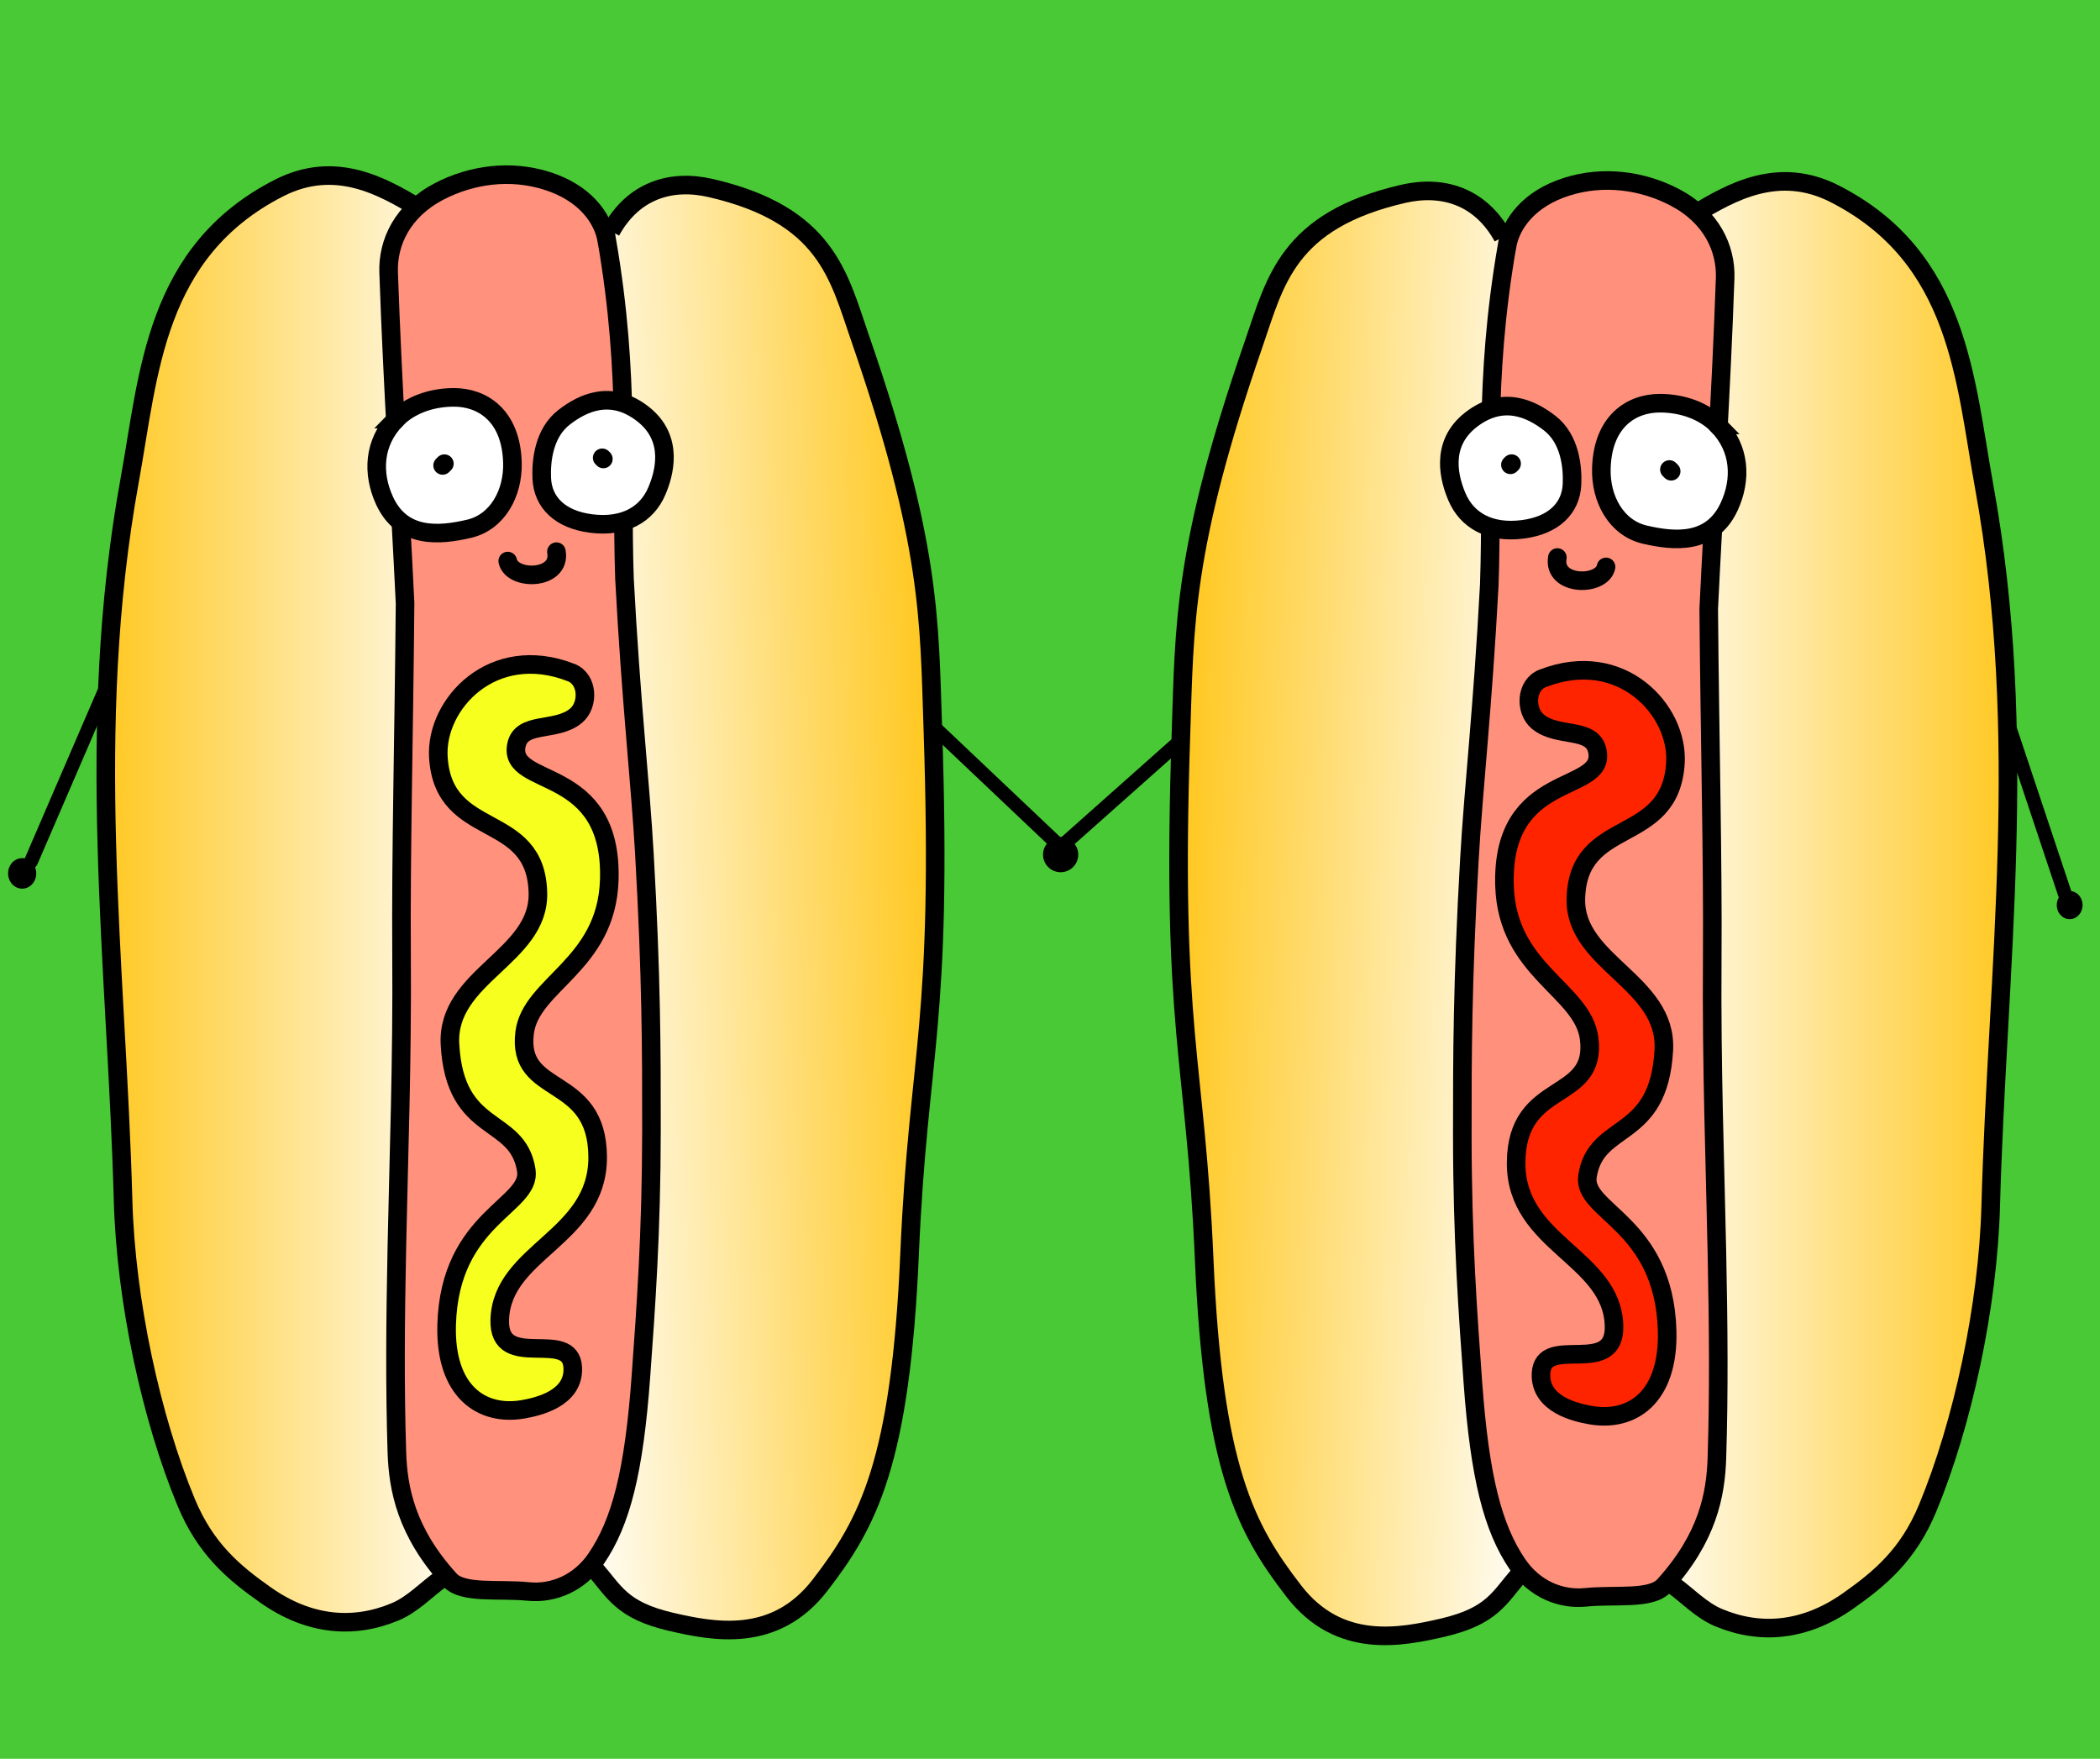 <?xml version="1.0" encoding="UTF-8" standalone="no"?>
<!-- Created with Inkscape (http://www.inkscape.org/) -->

<svg
   xmlns:dc="http://purl.org/dc/elements/1.1/"
   xmlns:cc="http://creativecommons.org/ns#"
   xmlns:rdf="http://www.w3.org/1999/02/22-rdf-syntax-ns#"
   xmlns:svg="http://www.w3.org/2000/svg"
   xmlns="http://www.w3.org/2000/svg"
   xmlns:xlink="http://www.w3.org/1999/xlink"
   xmlns:sodipodi="http://sodipodi.sourceforge.net/DTD/sodipodi-0.dtd"
   xmlns:inkscape="http://www.inkscape.org/namespaces/inkscape"
   width="800"
   height="670"
   id="svg2"
   version="1.1"
   inkscape:version="0.92.4 (5da689c313, 2019-01-14)"
   sodipodi:docname="hotdog.svg"
   inkscape:export-filename="C:\Documents and Settings\andrewo\My Documents\My Pictures\hotdog2.png"
   inkscape:export-xdpi="150"
   inkscape:export-ydpi="150">
  <defs
     id="defs4">
    <linearGradient
       id="linearGradient3808">
      <stop
         id="stop3810"
         offset="0"
         style="stop-color:#ffc71d;stop-opacity:1;" />
      <stop
         id="stop3812"
         offset="1"
         style="stop-color:#fffbed;stop-opacity:1;" />
    </linearGradient>
    <linearGradient
       id="linearGradient3792">
      <stop
         style="stop-color:#ffc71d;stop-opacity:1;"
         offset="0"
         id="stop3794" />
      <stop
         style="stop-color:#fffbed;stop-opacity:1;"
         offset="1"
         id="stop3796" />
    </linearGradient>
    <linearGradient
       id="linearGradient3808-8">
      <stop
         id="stop3810-8"
         offset="0"
         style="stop-color:#ffc71d;stop-opacity:1;" />
      <stop
         id="stop3812-2"
         offset="1"
         style="stop-color:#fffbed;stop-opacity:1;" />
    </linearGradient>
    <linearGradient
       inkscape:collect="always"
       xlink:href="#linearGradient3792-7"
       id="linearGradient3798-7"
       x1="132.85"
       y1="466.941"
       x2="285.429"
       y2="466.941"
       gradientUnits="userSpaceOnUse" />
    <linearGradient
       id="linearGradient3792-7">
      <stop
         style="stop-color:#ffc71d;stop-opacity:1;"
         offset="0"
         id="stop3794-1" />
      <stop
         style="stop-color:#fffbed;stop-opacity:1;"
         offset="1"
         id="stop3796-2" />
    </linearGradient>
    <linearGradient
       inkscape:collect="always"
       xlink:href="#linearGradient3808"
       id="linearGradient7076"
       gradientUnits="userSpaceOnUse"
       gradientTransform="translate(-116,251.429)"
       x1="494.571"
       y1="444.948"
       x2="343.585"
       y2="449.234" />
    <linearGradient
       inkscape:collect="always"
       xlink:href="#linearGradient3792"
       id="linearGradient7079"
       gradientUnits="userSpaceOnUse"
       gradientTransform="translate(-116,251.429)"
       x1="132.85"
       y1="466.941"
       x2="285.429"
       y2="466.941" />
    <linearGradient
       inkscape:collect="always"
       xlink:href="#linearGradient3808-8"
       id="linearGradient7089"
       gradientUnits="userSpaceOnUse"
       gradientTransform="matrix(-1,0,0,1,917.932,253.94)"
       x1="494.571"
       y1="444.948"
       x2="343.585"
       y2="449.234" />
    <linearGradient
       inkscape:collect="always"
       xlink:href="#linearGradient3792-7"
       id="linearGradient7092"
       gradientUnits="userSpaceOnUse"
       gradientTransform="matrix(-1,0,0,1,917.932,253.94)"
       x1="132.85"
       y1="466.941"
       x2="285.429"
       y2="466.941" />
    <linearGradient
       inkscape:collect="always"
       xlink:href="#linearGradient3792-7"
       id="linearGradient34189"
       gradientUnits="userSpaceOnUse"
       gradientTransform="matrix(-1,0,0,1,917.932,253.94)"
       x1="132.85"
       y1="466.941"
       x2="285.429"
       y2="466.941" />
    <linearGradient
       inkscape:collect="always"
       xlink:href="#linearGradient3808-8"
       id="linearGradient34191"
       gradientUnits="userSpaceOnUse"
       gradientTransform="matrix(-1,0,0,1,917.932,253.94)"
       x1="494.571"
       y1="444.948"
       x2="343.585"
       y2="449.234" />
  </defs>
  <sodipodi:namedview
     id="base"
     pagecolor="#49c935"
     bordercolor="#666666"
     borderopacity="1.0"
     inkscape:pageopacity="1"
     inkscape:pageshadow="2"
     inkscape:zoom="0.7"
     inkscape:cx="356.57783"
     inkscape:cy="352.47214"
     inkscape:document-units="px"
     inkscape:current-layer="layer1"
     showgrid="false"
     inkscape:window-width="1920"
     inkscape:window-height="1016"
     inkscape:window-x="0"
     inkscape:window-y="36"
     inkscape:window-maximized="1"
     width="1000px" />
  <g
     inkscape:label="Layer 1"
     inkscape:groupmode="layer"
     id="layer1"
     transform="translate(0,-382.362)">
    <rect
       id="rect54"
       width="944.286"
       height="742.857"
       x="-62.857"
       y="350.934"
       style="fill:#49c935;fill-opacity:1" />
    <g
       id="g34738"
       transform="matrix(0.885,0,0,0.885,21.853,89.035)">
      <path
         sodipodi:nodetypes="cssssssc"
         inkscape:connector-curvature="0"
         id="path3764"
         d="M 155.429,420.934 C 140.142,411.791 119.76,399.955 95.429,412.362 41.708,439.755 39.438,492.478 31.143,538.076 c -19.644,107.985 -5.638,207.991 -2.857,310 1.182,43.379 12.125,93.788 27.143,130 8.345,20.121 20.453,30.275 34.286,40 18.613,13.086 37.766,14.675 55.714,7.143 7.554,-3.17 13.333,-9.524 20,-14.286"
         style="fill:url(#linearGradient7079);fill-opacity:1;stroke:#000000;stroke-width:8;stroke-linecap:butt;stroke-linejoin:miter;stroke-miterlimit:4;stroke-dasharray:none;stroke-opacity:1" />
      <path
         sodipodi:nodetypes="cssssscc"
         inkscape:connector-curvature="0"
         id="path3766"
         d="m 238.286,430.934 c 9.711,-17.627 25.999,-22.457 42.857,-18.571 49.945,11.512 55.112,37.791 64.286,64.286 30.686,88.621 29.852,121.302 31.429,168.571 4.297,128.794 -6.215,137.948 -10,225.714 -3.889,90.18 -17.862,116.026 -38.571,142.857 -19.492,25.253 -45.998,19.953 -64.286,15.714 -21.186,-4.988 -24.116,-12.798 -32.857,-22.857"
         style="fill:url(#linearGradient7076);fill-opacity:1;stroke:#000000;stroke-width:8;stroke-linecap:butt;stroke-linejoin:miter;stroke-miterlimit:4;stroke-dasharray:none;stroke-opacity:1" />
      <path
         sodipodi:nodetypes="sssscssssssssscs"
         inkscape:connector-curvature="0"
         id="path3780"
         d="m 236.543,435.06 c -1.713,-9.958 -9.609,-20.63 -25.759,-25.759 -15.668,-4.976 -32.484,-2.758 -46.467,4.546 -15.809,8.258 -22.165,21.982 -21.718,34.85 1.763,50.843 4.818,95.266 7.071,142.432 -0.505,57.235 -1.815,108.084 -1.515,150.513 0.337,47.715 -1.21,86.865 -2.02,126.774 -0.652,32.116 -0.874,59.628 0,87.883 0.498,16.087 4.014,34.498 22.728,55.14 5.659,6.241 20.992,3.751 33.84,5.051 10.654,1.077 21.976,-3.474 29.294,-14.229 10.634,-15.627 16.22,-37.402 19.193,-78.287 2.164,-29.76 4.504,-61.654 4.546,-106.066 0.032,-34.085 -0.051,-66.447 -3.03,-118.693 -1.804,-31.639 -5.724,-64.645 -8.586,-118.693 -1.617,-47.19 2.605,-86.261 -7.576,-145.462 z"
         style="fill:#ff917d;fill-opacity:1;stroke:#000000;stroke-width:8;stroke-linecap:butt;stroke-linejoin:miter;stroke-miterlimit:4;stroke-dasharray:none;stroke-opacity:1" />
      <path
         sodipodi:nodetypes="ssssss"
         inkscape:connector-curvature="0"
         id="path3770"
         d="m 145.882,511.831 c -9.909,10.16 -10.378,23.527 -5.051,35.103 7.613,16.542 23.619,15.094 36.365,12.122 12.261,-2.859 19.073,-15.313 18.688,-28.537 -0.593,-20.346 -13.027,-28.06 -25.254,-28.032 -10.115,0.024 -19.13,3.582 -24.749,9.344 z"
         style="fill:#ffffff;fill-opacity:1;stroke:#000000;stroke-width:8;stroke-linecap:butt;stroke-linejoin:miter;stroke-miterlimit:4;stroke-dasharray:none;stroke-opacity:1" />
      <path
         sodipodi:nodetypes="ssssss"
         inkscape:connector-curvature="0"
         id="path3772"
         d="m 218.108,511.074 c -8.71,6.749 -9.921,18.756 -9.596,26.264 0.452,10.448 7.979,17.754 21.213,19.445 14.395,1.84 24.048,-4.01 28.284,-13.89 3.008,-7.015 7.857,-22.575 -6.061,-33.335 -13.714,-10.602 -25.884,-4.649 -33.84,1.515 z"
         style="fill:#ffffff;fill-opacity:1;stroke:#000000;stroke-width:8;stroke-linecap:butt;stroke-linejoin:miter;stroke-miterlimit:4;stroke-dasharray:none;stroke-opacity:1" />
      <path
         sodipodi:nodetypes="cc"
         inkscape:connector-curvature="0"
         id="path3778"
         d="m 193.864,572.945 c 1.704,8.583 23.142,8.418 20.961,-4.041"
         style="fill:none;stroke:#000000;stroke-width:8;stroke-linecap:round;stroke-linejoin:miter;stroke-miterlimit:4;stroke-dasharray:none;stroke-opacity:1" />
      <path
         sodipodi:nodetypes="cc"
         inkscape:connector-curvature="0"
         id="path3774"
         d="m 165.833,531.782 0.758,-0.758"
         style="fill:none;stroke:#000000;stroke-width:8;stroke-linecap:round;stroke-linejoin:miter;stroke-miterlimit:4;stroke-dasharray:none;stroke-opacity:1" />
      <path
         sodipodi:nodetypes="cc"
         inkscape:connector-curvature="0"
         id="path3776"
         d="m 234.523,528.499 0.505,0.505"
         style="fill:none;stroke:#000000;stroke-width:8;stroke-linecap:round;stroke-linejoin:miter;stroke-miterlimit:4;stroke-dasharray:none;stroke-opacity:1" />
      <path
         sodipodi:nodetypes="sssssssssssssss"
         inkscape:connector-curvature="0"
         id="path3782"
         d="m 221.143,620.934 c -33.791,-13.174 -58.529,13.653 -57.143,36.429 2.198,36.128 42.155,22.691 42.857,58.571 0.537,27.469 -39.437,35.658 -37.857,65 2.124,39.453 29.195,30.501 32.857,54.286 2.363,15.344 -32.953,20.092 -34.286,66.429 -0.83,28.858 15.172,39.489 32.857,36.429 6.373,-1.103 21.983,-4.59 21.429,-17.857 -0.726,-17.394 -32.131,1.973 -31.429,-20.714 0.917,-29.601 42.257,-35.055 42.143,-70 -0.118,-36.188 -34.988,-25.66 -31.429,-53.571 2.676,-20.986 35.295,-28.96 36.429,-65.714 1.542,-49.975 -43.487,-39.353 -40,-57.857 2.02,-10.722 17.134,-5.624 25.714,-12.857 5.548,-4.677 5.227,-15.698 -2.143,-18.571 z"
         style="fill:#f6ff1d;fill-opacity:1;stroke:#000000;stroke-width:8;stroke-linecap:butt;stroke-linejoin:miter;stroke-miterlimit:4;stroke-dasharray:none;stroke-opacity:1" />
      <g
         transform="translate(58.571)"
         id="g34178">
        <path
           style="fill:url(#linearGradient34189);fill-opacity:1;stroke:#000000;stroke-width:8;stroke-linecap:butt;stroke-linejoin:miter;stroke-miterlimit:4;stroke-dasharray:none;stroke-opacity:1"
           d="m 646.503,423.445 c 15.286,-9.142 35.668,-20.978 60,-8.571 53.721,27.393 55.991,80.116 64.286,125.714 19.644,107.985 5.638,207.991 2.857,310 -1.182,43.379 -12.125,93.788 -27.143,130 -8.345,20.121 -20.453,30.275 -34.286,40 -18.613,13.086 -37.766,14.675 -55.714,7.143 -7.554,-3.17 -13.333,-9.524 -20,-14.286"
           id="path3764-6"
           inkscape:connector-curvature="0"
           sodipodi:nodetypes="cssssssc" />
        <path
           style="fill:url(#linearGradient34191);fill-opacity:1;stroke:#000000;stroke-width:8;stroke-linecap:butt;stroke-linejoin:miter;stroke-miterlimit:4;stroke-dasharray:none;stroke-opacity:1"
           d="m 563.646,433.445 c -9.711,-17.627 -25.999,-22.457 -42.857,-18.571 -49.945,11.512 -55.112,37.791 -64.286,64.286 -30.686,88.621 -29.852,121.302 -31.429,168.571 -4.297,128.794 6.215,137.948 10,225.714 3.889,90.18 17.862,116.026 38.571,142.857 19.492,25.253 45.998,19.953 64.286,15.714 21.186,-4.988 24.116,-12.798 32.857,-22.857"
           id="path3766-0"
           inkscape:connector-curvature="0"
           sodipodi:nodetypes="cssssscc" />
        <path
           style="fill:#ff917c;fill-opacity:1;stroke:#000000;stroke-width:8;stroke-linecap:butt;stroke-linejoin:miter;stroke-miterlimit:4;stroke-dasharray:none;stroke-opacity:1"
           d="m 565.389,437.571 c 1.713,-9.958 9.609,-20.63 25.759,-25.759 15.668,-4.976 32.484,-2.758 46.467,4.546 15.809,8.258 22.165,21.982 21.718,34.85 -1.763,50.843 -4.818,95.266 -7.071,142.432 0.505,57.235 1.815,108.084 1.515,150.513 -0.337,47.715 1.21,86.865 2.02,126.774 0.652,32.116 0.874,59.628 0,87.883 -0.498,16.087 -4.014,34.498 -22.728,55.14 -5.659,6.241 -20.992,3.751 -33.84,5.051 -10.654,1.077 -21.976,-3.474 -29.294,-14.229 -10.634,-15.627 -16.22,-37.402 -19.193,-78.287 -2.164,-29.76 -4.504,-61.654 -4.546,-106.066 -0.032,-34.085 0.051,-66.447 3.03,-118.693 1.804,-31.639 5.724,-64.645 8.586,-118.693 1.617,-47.19 -2.605,-86.261 7.576,-145.462 z"
           id="path3780-4"
           inkscape:connector-curvature="0"
           sodipodi:nodetypes="sssscssssssssscs" />
        <path
           style="fill:#ffffff;fill-opacity:1;stroke:#000000;stroke-width:8;stroke-linecap:butt;stroke-linejoin:miter;stroke-miterlimit:4;stroke-dasharray:none;stroke-opacity:1"
           d="m 656.05,514.342 c 9.909,10.16 10.378,23.527 5.051,35.103 -7.613,16.542 -23.619,15.094 -36.365,12.122 -12.261,-2.859 -19.073,-15.313 -18.688,-28.537 0.593,-20.346 13.027,-28.06 25.254,-28.032 10.115,0.024 19.13,3.582 24.749,9.344 z"
           id="path3770-9"
           inkscape:connector-curvature="0"
           sodipodi:nodetypes="ssssss" />
        <path
           style="fill:#ffffff;fill-opacity:1;stroke:#000000;stroke-width:8;stroke-linecap:butt;stroke-linejoin:miter;stroke-miterlimit:4;stroke-dasharray:none;stroke-opacity:1"
           d="m 583.824,513.585 c 8.71,6.749 9.921,18.756 9.596,26.264 -0.452,10.448 -7.979,17.754 -21.213,19.445 -14.395,1.84 -24.048,-4.01 -28.284,-13.89 -3.008,-7.015 -7.857,-22.575 6.061,-33.335 13.714,-10.602 25.884,-4.649 33.84,1.515 z"
           id="path3772-4"
           inkscape:connector-curvature="0"
           sodipodi:nodetypes="ssssss" />
        <path
           style="fill:none;stroke:#000000;stroke-width:8;stroke-linecap:round;stroke-linejoin:miter;stroke-miterlimit:4;stroke-dasharray:none;stroke-opacity:1"
           d="m 608.068,575.457 c -1.704,8.583 -23.142,8.418 -20.961,-4.041"
           id="path3778-6"
           inkscape:connector-curvature="0"
           sodipodi:nodetypes="cc" />
        <path
           style="fill:none;stroke:#000000;stroke-width:8;stroke-linecap:round;stroke-linejoin:miter;stroke-miterlimit:4;stroke-dasharray:none;stroke-opacity:1"
           d="m 636.099,534.293 -0.758,-0.758"
           id="path3774-0"
           inkscape:connector-curvature="0"
           sodipodi:nodetypes="cc" />
        <path
           style="fill:none;stroke:#000000;stroke-width:8;stroke-linecap:round;stroke-linejoin:miter;stroke-miterlimit:4;stroke-dasharray:none;stroke-opacity:1"
           d="m 567.409,531.01 -0.505,0.505"
           id="path3776-3"
           inkscape:connector-curvature="0"
           sodipodi:nodetypes="cc" />
        <path
           style="fill:#ff2400;fill-opacity:1;stroke:#000000;stroke-width:8;stroke-linecap:butt;stroke-linejoin:miter;stroke-miterlimit:4;stroke-dasharray:none;stroke-opacity:1"
           d="m 580.789,623.445 c 33.791,-13.174 58.529,13.653 57.143,36.429 -2.198,36.128 -42.155,22.691 -42.857,58.571 -0.537,27.469 39.437,35.658 37.857,65 -2.124,39.453 -29.195,30.501 -32.857,54.286 -2.363,15.344 32.953,20.092 34.286,66.429 0.83,28.858 -15.172,39.489 -32.857,36.429 -6.373,-1.103 -21.983,-4.59 -21.429,-17.857 0.726,-17.394 32.131,1.973 31.429,-20.714 -0.917,-29.601 -42.257,-35.055 -42.143,-70 0.118,-36.188 34.988,-25.66 31.429,-53.571 -2.676,-20.986 -35.295,-28.96 -36.429,-65.714 -1.542,-49.975 43.487,-39.353 40,-57.857 -2.02,-10.722 -17.134,-5.624 -25.714,-12.857 -5.548,-4.677 -5.227,-15.698 2.143,-18.571 z"
           id="path3782-6"
           inkscape:connector-curvature="0"
           sodipodi:nodetypes="sssssssssssssss" />
      </g>
      <path
         inkscape:connector-curvature="0"
         id="path34701"
         d="m 377.143,644.209 54.286,51.429"
         style="fill:none;stroke:#000000;stroke-width:6;stroke-linecap:round;stroke-linejoin:round;stroke-miterlimit:4;stroke-dasharray:none;stroke-opacity:1" />
      <path
         transform="translate(0,382.362)"
         inkscape:connector-curvature="0"
         id="path34703"
         d="m 484.286,267.143 -51.429,45.714"
         style="fill:none;stroke:#000000;stroke-width:6;stroke-linecap:round;stroke-linejoin:round;stroke-miterlimit:4;stroke-dasharray:none;stroke-opacity:1" />
      <path
         inkscape:connector-curvature="0"
         id="path34711"
         d="m 20.087,629.418 -31.429,72.857"
         style="fill:none;stroke:#000000;stroke-width:6;stroke-linecap:round;stroke-linejoin:round;stroke-miterlimit:4;stroke-dasharray:none;stroke-opacity:1" />
      <path
         transform="translate(0,382.362)"
         inkscape:connector-curvature="0"
         id="path34713"
         d="m 840,261.429 24.286,72.857"
         style="fill:none;stroke:#000000;stroke-width:6;stroke-linecap:round;stroke-linejoin:round;stroke-miterlimit:4;stroke-dasharray:none;stroke-opacity:1" />
      <ellipse
         transform="translate(0,382.362)"
         id="path34717"
         style="fill:#000000;fill-opacity:1;stroke:none"
         cx="-15.152"
         cy="325.033"
         rx="6.061"
         ry="6.566" />
      <ellipse
         transform="translate(0,382.362)"
         id="path34725"
         style="fill:#000000;fill-opacity:1;stroke:none"
         cx="866.206"
         cy="338.67"
         rx="5.556"
         ry="6.061" />
      <g
         transform="translate(-2)"
         id="g34735">
        <circle
           style="fill:#000000;fill-opacity:1;stroke:none"
           id="path34733"
           transform="translate(0,382.362)"
           cx="433.861"
           cy="316.952"
           r="7.576" />
      </g>
    </g>
  </g>
</svg>
